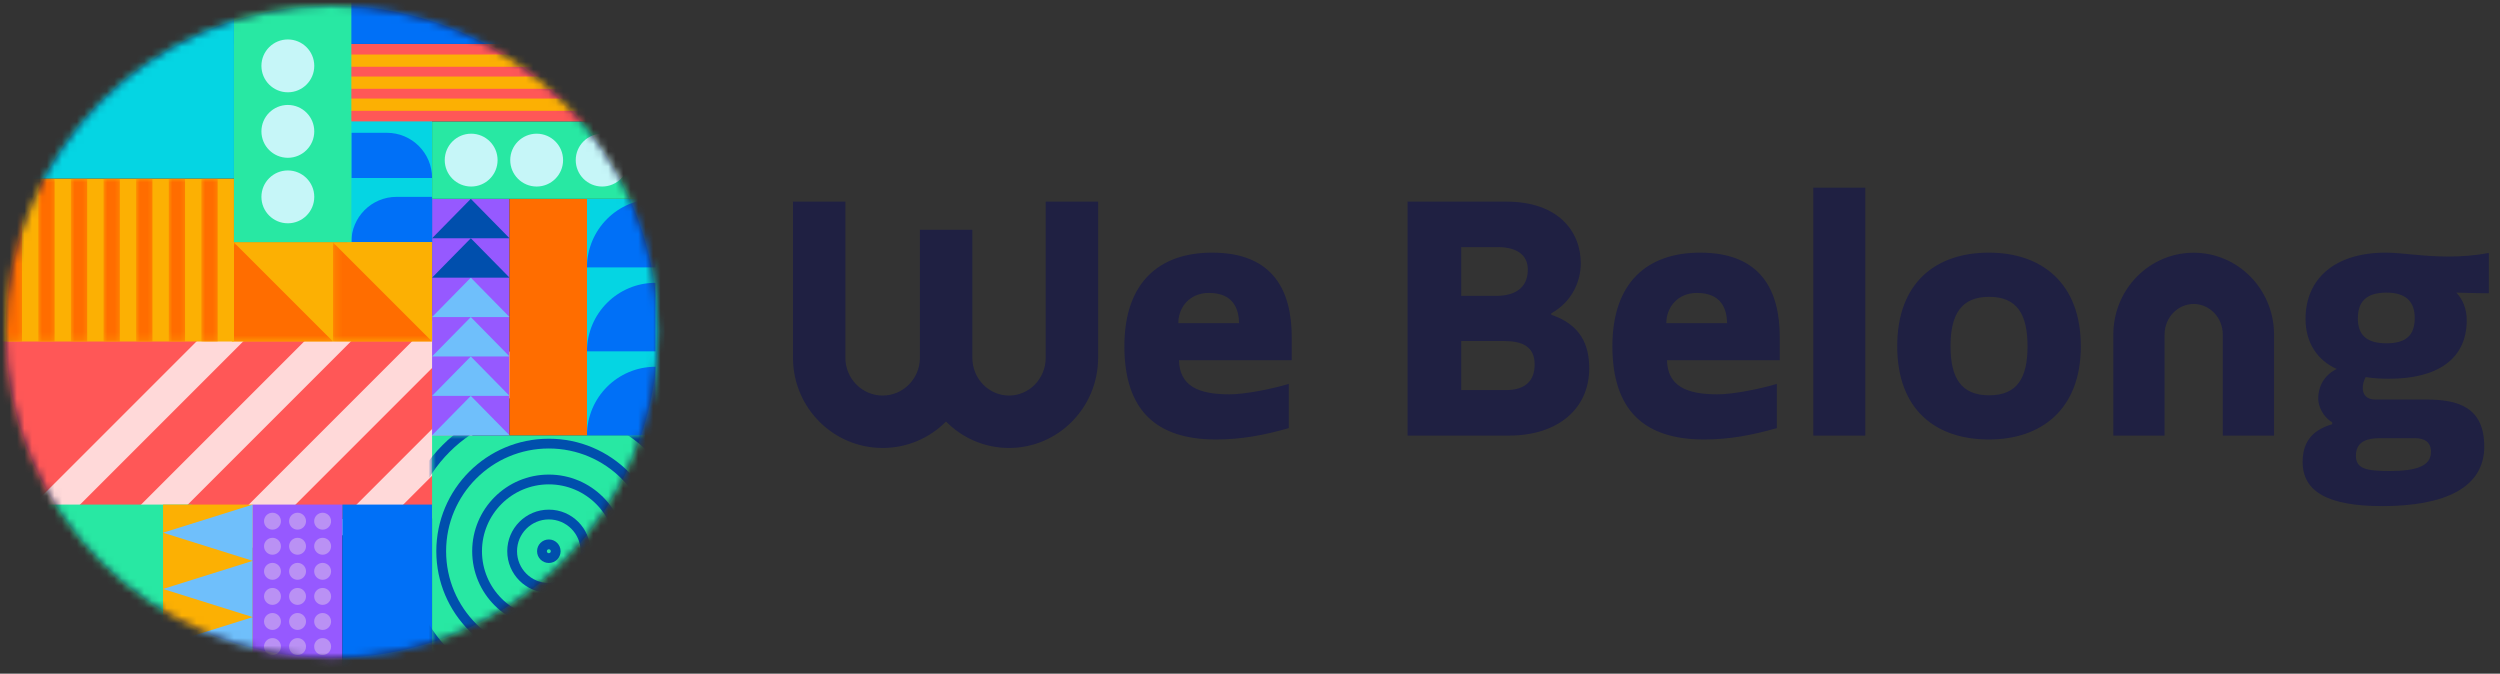 <?xml version="1.0" encoding="UTF-8"?>
<svg width="334px" height="90px" viewBox="0 0 334 90" version="1.1" xmlns="http://www.w3.org/2000/svg" xmlns:xlink="http://www.w3.org/1999/xlink">
    <rect x="0" y="0" width="334" height="90" fill="#333333" stroke="none"/>
    <title>webelonglogo</title>
    <defs>
        <circle id="path-1" cx="43.57" cy="43.57" r="43.57"></circle>
        <rect id="path-3" x="0" y="0" width="31.044" height="31.044"></rect>
        <rect id="path-5" x="0" y="0" width="11.328" height="20.26"></rect>
        <rect id="path-7" x="0.049" y="0" width="26.746" height="13.289"></rect>
        <rect id="path-9" x="0" y="0" width="33.331" height="21.785"></rect>
    </defs>
    <g id="Recipes" stroke="none" stroke-width="1" fill="none" fill-rule="evenodd">
        <g id="Desktop" transform="translate(-702, -4056)">
            <g id="webelonglogo" transform="translate(702.75, 4056.75)">
                <path d="M161.71,57.966 C165.052,57.966 168.091,57.402 171.434,56.447 L171.434,50.542 C168.743,51.324 165.443,51.932 163.49,51.932 C159.322,51.932 156.847,50.803 156.76,47.373 L171.825,47.373 L171.825,44.291 C171.825,38.256 169.481,33.003 161.189,33.003 C154.112,33.003 149.467,36.997 149.467,45.506 C149.467,54.059 153.721,57.966 161.71,57.966 Z M164.792,42.424 L156.673,42.424 C156.673,40.296 158.193,38.386 160.754,38.386 C164.097,38.386 164.749,40.6 164.792,42.424 Z M200.848,57.445 C207.404,57.445 211.572,53.842 211.572,48.458 C211.572,45.333 210.443,42.641 206.492,41.295 L206.492,41.121 C209.358,39.515 210.443,36.736 210.443,34.435 C210.443,30.137 207.404,26.187 200.501,26.187 L187.303,26.187 L187.303,57.445 L200.848,57.445 Z M199.155,38.777 L194.467,38.777 L194.467,32.265 L199.372,32.265 C201.76,32.265 203.367,33.22 203.367,35.26 C203.367,37.952 201.326,38.777 199.155,38.777 Z M200.414,51.367 L194.467,51.367 L194.467,44.812 L200.197,44.812 C202.628,44.812 204.278,45.55 204.278,47.937 C204.278,49.978 203.193,51.367 200.414,51.367 Z M226.908,57.966 C230.251,57.966 233.29,57.402 236.633,56.447 L236.633,50.542 C233.942,51.324 230.642,51.932 228.688,51.932 C224.521,51.932 222.046,50.803 221.959,47.373 L237.024,47.373 L237.024,44.291 C237.024,38.256 234.68,33.003 226.387,33.003 C219.311,33.003 214.666,36.997 214.666,45.506 C214.666,54.059 218.92,57.966 226.908,57.966 Z M229.991,42.424 L221.872,42.424 C221.872,40.296 223.392,38.386 225.953,38.386 C229.296,38.386 229.947,40.6 229.991,42.424 Z M248.453,57.445 L248.453,24.32 L241.507,24.32 L241.507,57.445 L248.453,57.445 Z M264.962,57.966 C272.039,57.966 277.248,53.885 277.248,45.506 C277.248,37.084 272.039,33.003 264.962,33.003 C257.885,33.003 252.719,36.997 252.719,45.506 C252.719,54.015 257.885,57.966 264.962,57.966 Z M265.005,52.062 C261.272,52.062 259.839,49.761 259.839,45.506 C259.839,41.252 261.272,38.907 265.005,38.907 C268.739,38.907 270.128,41.252 270.128,45.506 C270.128,49.761 268.739,52.062 265.005,52.062 Z M317.516,66.866 C325.895,66.866 331.148,64.391 331.148,58.921 C331.148,53.625 327.632,52.626 323.377,52.626 L316.561,52.626 C315.389,52.626 314.911,51.932 314.911,51.063 C314.911,50.629 315.041,50.108 315.302,49.631 C316.508,49.832 317.788,49.846 318.35,49.848 L318.471,49.848 L318.471,49.848 C324.679,49.848 328.804,47.373 328.804,42.033 C328.804,40.513 328.283,39.254 327.415,38.343 C327.572,38.347 327.73,38.352 327.888,38.356 L328.206,38.365 C329.476,38.4 330.75,38.43 331.756,38.43 L331.756,33.046 C329.933,33.394 328.066,33.524 326.373,33.524 C322.899,33.524 320.121,33.003 317.994,33.003 C311.134,33.003 307.27,36.519 307.27,41.859 C307.27,45.115 308.92,47.416 311.438,48.545 C309.571,49.457 308.963,51.107 308.963,52.496 C308.963,53.494 309.571,54.927 310.83,55.665 L310.83,55.926 C307.835,56.794 306.88,58.661 306.88,60.962 C306.88,64.912 310.222,66.866 317.516,66.866 Z M318.08,45.115 C315.259,45.115 314.26,43.856 314.26,41.773 C314.26,39.689 315.259,38.343 318.08,38.343 C320.816,38.343 321.858,39.689 321.858,41.729 C321.858,43.943 320.816,45.115 318.08,45.115 Z M321.901,57.792 C323.117,57.792 324.028,58.27 324.028,59.616 C324.028,61.526 322.075,62.177 318.471,62.177 C315.389,62.177 313.999,61.873 313.999,60.137 C313.999,58.117 315.702,57.799 317.126,57.793 L321.901,57.792 Z M112.193,26.187 L112.193,47.038 C112.193,49.838 114.43,52.095 117.172,52.095 C119.888,52.095 122.107,49.883 122.151,47.122 L122.152,47.038 L122.152,29.949 L129.154,29.949 L129.154,47.038 C129.154,49.845 131.363,52.095 134.056,52.095 C136.722,52.095 138.913,49.89 138.957,47.122 L138.957,26.187 L145.96,26.187 L145.96,47.038 C145.96,53.684 140.645,59.098 134.056,59.098 C130.765,59.098 127.793,57.748 125.641,55.568 C123.475,57.749 120.482,59.098 117.172,59.098 C110.614,59.098 105.298,53.799 105.192,47.237 L105.191,47.038 L105.191,26.187 L112.193,26.187 Z M292.325,33.015 C298.217,33.015 302.967,37.834 303.061,43.772 L303.062,43.952 L303.062,57.445 L296.216,57.445 L296.216,43.952 C296.216,41.673 294.453,39.862 292.325,39.862 C290.219,39.862 288.471,41.637 288.436,43.884 L288.435,43.952 L288.435,57.445 L281.589,57.445 L281.589,43.952 C281.589,37.932 286.375,33.015 292.325,33.015 Z" id="WeBelong" fill="#1F2042" fill-rule="nonzero"></path>
                <g id="Logo" transform="translate(0.008, 0)">
                    <mask id="mask-2" fill="white">
                        <use xlink:href="#path-1"></use>
                    </mask>
                    <use id="Oval" fill="#1F2042" xlink:href="#path-1"></use>
                    <g id="figure" mask="url(#mask-2)">
                        <g transform="translate(16.992, 5.011)" id="pattern">
                            <g transform="translate(-19.824, -6.318)">
                                <g id="Group" transform="translate(2.07, 42.699)">
                                    <rect id="Rectangle" fill="#FF5757" fill-rule="nonzero" x="0" y="0" width="60.018" height="27.122"></rect>
                                    <line x1="17.423" y1="29.819" x2="47.242" y2="0" id="Path-2" stroke="#FFD9D9" stroke-width="4.41"></line>
                                    <line x1="3.031" y1="29.819" x2="32.849" y2="0" id="Path-2" stroke="#FFD9D9" stroke-width="4.41"></line>
                                    <line x1="31.816" y1="29.819" x2="61.635" y2="0" id="Path-2" stroke="#FFD9D9" stroke-width="4.41"></line>
                                    <line x1="46.209" y1="29.819" x2="76.027" y2="0" id="Path-2" stroke="#FFD9D9" stroke-width="4.41"></line>
                                </g>
                                <rect id="Rectangle" fill="#28E8A3" fill-rule="nonzero" x="2.07" y="67.969" width="25.597" height="21.785"></rect>
                                <g id="Group-8" transform="translate(23.855, 67.969)" fill-rule="nonzero">
                                    <rect id="Rectangle" fill="#FCB003" x="0" y="0" width="11.982" height="21.785"></rect>
                                    <polygon id="Rectangle" fill="#6FBFFB" transform="translate(5.991, 3.758) scale(-1, 1) translate(-5.991, -3.758) " points="3.09584134e-15 0 11.982 3.758 3.09584134e-15 7.516"></polygon>
                                    <polygon id="Rectangle" fill="#6FBFFB" transform="translate(5.991, 11.274) scale(-1, 1) translate(-5.991, -11.274) " points="0 7.516 11.982 11.274 0 15.032"></polygon>
                                    <polygon id="Rectangle" fill="#6FBFFB" transform="translate(5.991, 18.79) scale(-1, 1) translate(-5.991, -18.79) " points="0 15.032 11.982 18.79 0 22.548"></polygon>
                                </g>
                                <g id="Group-7" transform="translate(35.782, 67.969)" fill-rule="nonzero">
                                    <rect id="Rectangle" fill="#9659FF" x="0.054" y="0" width="11.982" height="21.785"></rect>
                                    <circle id="Oval" fill="#BA91F4" cx="2.696" cy="2.219" r="1.13"></circle>
                                    <circle id="Oval" fill="#BA91F4" cx="6.045" cy="2.219" r="1.13"></circle>
                                    <circle id="Oval" fill="#BA91F4" cx="9.395" cy="2.219" r="1.13"></circle>
                                    <circle id="Oval" fill="#BA91F4" cx="2.696" cy="5.569" r="1.13"></circle>
                                    <circle id="Oval" fill="#BA91F4" cx="6.045" cy="5.569" r="1.13"></circle>
                                    <circle id="Oval" fill="#BA91F4" cx="9.395" cy="5.569" r="1.13"></circle>
                                    <circle id="Oval" fill="#BA91F4" cx="2.696" cy="8.918" r="1.13"></circle>
                                    <circle id="Oval" fill="#BA91F4" cx="6.045" cy="8.918" r="1.13"></circle>
                                    <circle id="Oval" fill="#BA91F4" cx="9.395" cy="8.918" r="1.13"></circle>
                                    <circle id="Oval" fill="#BA91F4" cx="2.696" cy="12.268" r="1.13"></circle>
                                    <circle id="Oval" fill="#BA91F4" cx="6.045" cy="12.268" r="1.13"></circle>
                                    <circle id="Oval" fill="#BA91F4" cx="9.395" cy="12.268" r="1.13"></circle>
                                    <circle id="Oval" fill="#BA91F4" cx="2.696" cy="15.617" r="1.13"></circle>
                                    <circle id="Oval" fill="#BA91F4" cx="6.045" cy="15.617" r="1.13"></circle>
                                    <circle id="Oval" fill="#BA91F4" cx="9.395" cy="15.617" r="1.13"></circle>
                                    <circle id="Oval" fill="#BA91F4" cx="2.696" cy="18.967" r="1.13"></circle>
                                    <circle id="Oval" fill="#BA91F4" cx="6.045" cy="18.967" r="1.13"></circle>
                                    <circle id="Oval" fill="#BA91F4" cx="9.395" cy="18.967" r="1.13"></circle>
                                    <circle id="Oval" fill="#BA91F4" cx="2.696" cy="22.316" r="1.13"></circle>
                                    <circle id="Oval" fill="#BA91F4" cx="6.045" cy="22.316" r="1.13"></circle>
                                    <circle id="Oval" fill="#BA91F4" cx="9.395" cy="22.316" r="1.13"></circle>
                                </g>
                                <rect id="Rectangle" fill="#0070F7" fill-rule="nonzero" x="47.818" y="67.969" width="11.982" height="21.785"></rect>
                                <g id="Group-2" transform="translate(59.8, 58.711)">
                                    <mask id="mask-4" fill="white">
                                        <use xlink:href="#path-3"></use>
                                    </mask>
                                    <use id="Rectangle" fill="#28E8A3" fill-rule="nonzero" xlink:href="#path-3"></use>
                                    <path d="M15.598,9.934 C12.53,9.934 10.043,12.421 10.043,15.489 C10.043,18.557 12.53,21.044 15.598,21.044 C18.666,21.044 21.153,18.557 21.153,15.489 C21.153,12.421 18.666,9.934 15.598,9.934 Z M15.598,11.241 C17.944,11.241 19.846,13.143 19.846,15.489 C19.846,17.835 17.944,19.737 15.598,19.737 C13.252,19.737 11.35,17.835 11.35,15.489 C11.35,13.143 13.252,11.241 15.598,11.241 Z" id="Oval" fill="#004FAD" fill-rule="nonzero" mask="url(#mask-4)"></path>
                                    <path d="M15.598,13.917 C14.73,13.917 14.025,14.621 14.025,15.489 C14.025,16.358 14.73,17.062 15.598,17.062 C16.467,17.062 17.171,16.358 17.171,15.489 C17.171,14.621 16.467,13.917 15.598,13.917 Z M15.598,15.224 C15.745,15.224 15.864,15.343 15.864,15.489 C15.864,15.636 15.745,15.755 15.598,15.755 C15.451,15.755 15.333,15.636 15.333,15.489 C15.333,15.343 15.451,15.224 15.598,15.224 Z" id="Oval" fill="#004FAD" fill-rule="nonzero" mask="url(#mask-4)"></path>
                                    <path d="M15.598,5.25 C9.943,5.25 5.359,9.834 5.359,15.489 C5.359,21.144 9.943,25.728 15.598,25.728 C21.253,25.728 25.837,21.144 25.837,15.489 C25.837,9.834 21.253,5.25 15.598,5.25 Z M15.598,6.557 C20.531,6.557 24.53,10.556 24.53,15.489 C24.53,20.422 20.531,24.421 15.598,24.421 C10.665,24.421 6.666,20.422 6.666,15.489 C6.666,10.556 10.665,6.557 15.598,6.557 Z" id="Oval" fill="#004FAD" fill-rule="nonzero" mask="url(#mask-4)"></path>
                                    <path d="M15.598,0.457 C7.296,0.457 0.566,7.187 0.566,15.489 C0.566,23.791 7.296,30.521 15.598,30.521 C23.9,30.521 30.63,23.791 30.63,15.489 C30.63,7.187 23.9,0.457 15.598,0.457 Z M15.598,1.765 C23.178,1.765 29.323,7.909 29.323,15.489 C29.323,23.069 23.178,29.214 15.598,29.214 C8.018,29.214 1.874,23.069 1.874,15.489 C1.874,7.909 8.018,1.765 15.598,1.765 Z" id="Oval" fill="#004FAD" fill-rule="nonzero" mask="url(#mask-4)"></path>
                                    <path d="M15.598,-4.575 C4.517,-4.575 -4.466,4.408 -4.466,15.489 C-4.466,26.57 4.517,35.553 15.598,35.553 C26.679,35.553 35.662,26.57 35.662,15.489 C35.662,4.408 26.679,-4.575 15.598,-4.575 Z M15.598,-3.268 C25.957,-3.268 34.355,5.13 34.355,15.489 C34.355,25.848 25.957,34.246 15.598,34.246 C5.239,34.246 -3.159,25.848 -3.159,15.489 C-3.159,5.13 5.239,-3.268 15.598,-3.268 Z" id="Oval" fill="#004FAD" fill-rule="nonzero" mask="url(#mask-4)"></path>
                                </g>
                                <g id="Group-4" transform="translate(59.8, 27.122)" fill-rule="nonzero">
                                    <rect id="Rectangle" fill="#9659FF" x="0" y="0" width="10.348" height="31.588"></rect>
                                    <polygon id="Rectangle" fill="#6FBFFB" points="5.174 26.324 10.348 31.588 0 31.588"></polygon>
                                    <polygon id="Rectangle" fill="#6FBFFB" points="5.174 21.059 10.348 26.324 0 26.324"></polygon>
                                    <polygon id="Rectangle" fill="#6FBFFB" points="5.174 15.794 10.348 21.059 0 21.059"></polygon>
                                    <polygon id="Rectangle" fill="#6FBFFB" points="5.174 10.529 10.348 15.794 0 15.794"></polygon>
                                    <polygon id="Rectangle" fill="#004FAD" points="5.174 5.265 10.348 10.529 0 10.529"></polygon>
                                    <polygon id="Rectangle" fill="#004FAD" points="5.174 -3.09584134e-15 10.348 5.265 0 5.265"></polygon>
                                </g>
                                <g id="Group-9" transform="translate(48.472, 15.25)">
                                    <mask id="mask-6" fill="white">
                                        <use xlink:href="#path-5"></use>
                                    </mask>
                                    <use id="Rectangle" fill="#05D5E3" fill-rule="nonzero" xlink:href="#path-5"></use>
                                </g>
                                <rect id="Rectangle" fill="#FF6D00" fill-rule="nonzero" x="70.148" y="27.122" width="10.348" height="31.588"></rect>
                                <path d="M55.053,26.858 L59.8,26.858 L59.8,26.858 L59.8,32.895 L49.016,32.895 C49.016,29.561 51.719,26.858 55.053,26.858 Z" id="Rectangle" fill="#0070F7"></path>
                                <path d="M55.053,18.299 L59.8,18.299 L59.8,18.299 L59.8,24.336 L49.016,24.336 C49.016,21.002 51.719,18.299 55.053,18.299 Z" id="Rectangle" fill="#0070F7" transform="translate(54.408, 21.318) scale(-1, 1) translate(-54.408, -21.318) "></path>
                                <g id="Group-6" transform="translate(80.496, 27.122)" fill-rule="nonzero">
                                    <rect id="Rectangle" fill="#05D5E3" x="0" y="0" width="10.348" height="31.588"></rect>
                                    <path d="M9.155,22.434 L9.155,22.434 L9.155,22.434 L9.155,31.588 L0,31.588 C-6.19175667e-16,26.532 4.099,22.434 9.155,22.434 Z" id="Rectangle" fill="#0070F7"></path>
                                    <path d="M9.155,11.219 L9.155,11.219 L9.155,11.219 L9.155,20.374 L0,20.374 C-6.19175667e-16,15.318 4.099,11.219 9.155,11.219 Z" id="Rectangle" fill="#0070F7"></path>
                                    <path d="M9.155,0.005 L9.155,0.005 L9.155,0.005 L9.155,9.16 L0,9.16 C-6.19175667e-16,4.104 4.099,0.005 9.155,0.005 Z" id="Rectangle" fill="#0070F7"></path>
                                </g>
                                <g id="Rectangle-2" transform="translate(33.004, 32.895)">
                                    <mask id="mask-8" fill="white">
                                        <use xlink:href="#path-7"></use>
                                    </mask>
                                    <use id="Rectangle" fill="#FCB003" fill-rule="nonzero" xlink:href="#path-7"></use>
                                    <polygon id="Rectangle" fill="#FF6D00" fill-rule="nonzero" mask="url(#mask-8)" transform="translate(6.944, 6.672) scale(-1, 1) translate(-6.944, -6.672) " points="13.561 0.054 13.561 13.289 0.327 13.289"></polygon>
                                    <polygon id="Rectangle" fill="#FF6D00" fill-rule="nonzero" mask="url(#mask-8)" transform="translate(20.178, 6.672) scale(-1, 1) translate(-20.178, -6.672) " points="26.796 0.054 26.796 13.289 13.561 13.289"></polygon>
                                </g>
                                <g id="Rectangle-3" transform="translate(0, 24.399)">
                                    <mask id="mask-10" fill="white">
                                        <use xlink:href="#path-9"></use>
                                    </mask>
                                    <use id="Rectangle" fill="#FCB003" fill-rule="nonzero" xlink:href="#path-9"></use>
                                    <rect id="Rectangle" fill="#FF6D00" fill-rule="nonzero" mask="url(#mask-10)" x="28.974" y="0" width="2.179" height="21.785"></rect>
                                    <rect id="Rectangle" fill="#FF6D00" fill-rule="nonzero" mask="url(#mask-10)" x="24.617" y="0" width="2.179" height="21.785"></rect>
                                    <rect id="Rectangle" fill="#FF6D00" fill-rule="nonzero" mask="url(#mask-10)" x="20.26" y="0" width="2.179" height="21.785"></rect>
                                    <rect id="Rectangle" fill="#FF6D00" fill-rule="nonzero" mask="url(#mask-10)" x="15.903" y="0" width="2.179" height="21.785"></rect>
                                    <rect id="Rectangle" fill="#FF6D00" fill-rule="nonzero" mask="url(#mask-10)" x="11.546" y="0" width="2.179" height="21.785"></rect>
                                    <rect id="Rectangle" fill="#FF6D00" fill-rule="nonzero" mask="url(#mask-10)" x="7.189" y="0" width="2.179" height="21.785"></rect>
                                    <rect id="Rectangle" fill="#FF6D00" fill-rule="nonzero" mask="url(#mask-10)" x="2.832" y="0" width="2.179" height="21.785"></rect>
                                </g>
                                <rect id="Rectangle" fill="#05D5E3" fill-rule="nonzero" x="0" y="2.614" width="33.331" height="21.785"></rect>
                                <g id="Group-5" transform="translate(59.8, 16.774)" fill-rule="nonzero">
                                    <rect id="Rectangle" fill="#28E8A3" x="0" y="0" width="36.163" height="10.348"></rect>
                                    <circle id="Oval" fill="#C6F6F8" cx="5.221" cy="5.174" r="3.53"></circle>
                                    <circle id="Oval" fill="#C6F6F8" cx="13.971" cy="5.174" r="3.53"></circle>
                                    <circle id="Oval" fill="#C6F6F8" cx="22.722" cy="5.174" r="3.53"></circle>
                                </g>
                                <g id="Rectangle-5" transform="translate(47.818, 6.427)" fill-rule="nonzero">
                                    <rect id="Rectangle" fill="#FF5757" x="0.109" y="0" width="48.036" height="10.348"></rect>
                                    <rect id="Rectangle" fill="#FCB003" x="0.065" y="7.298" width="34.638" height="1.634"></rect>
                                    <rect id="Rectangle" fill="#FCB003" x="0.065" y="4.357" width="34.638" height="1.634"></rect>
                                    <rect id="Rectangle" fill="#FCB003" x="0.065" y="1.416" width="34.638" height="1.634"></rect>
                                </g>
                                <rect id="Rectangle-4" fill="#0070F7" fill-rule="nonzero" x="33.331" y="0" width="44.55" height="6.427"></rect>
                                <rect id="Rectangle" fill="#28E8A3" fill-rule="nonzero" x="33.331" y="0.01" width="15.685" height="32.895"></rect>
                                <g id="Group-3" transform="translate(40.06, 18.328) rotate(-270) translate(-40.06, -18.328) translate(27.56, 14.328)" fill="#C6F6F8" fill-rule="nonzero">
                                    <circle id="Oval" cx="3.53" cy="3.53" r="3.53"></circle>
                                    <circle id="Oval" cx="12.28" cy="3.53" r="3.53"></circle>
                                    <circle id="Oval" cx="21.031" cy="3.53" r="3.53"></circle>
                                </g>
                            </g>
                        </g>
                    </g>
                </g>
            </g>
        </g>
    </g>
</svg>